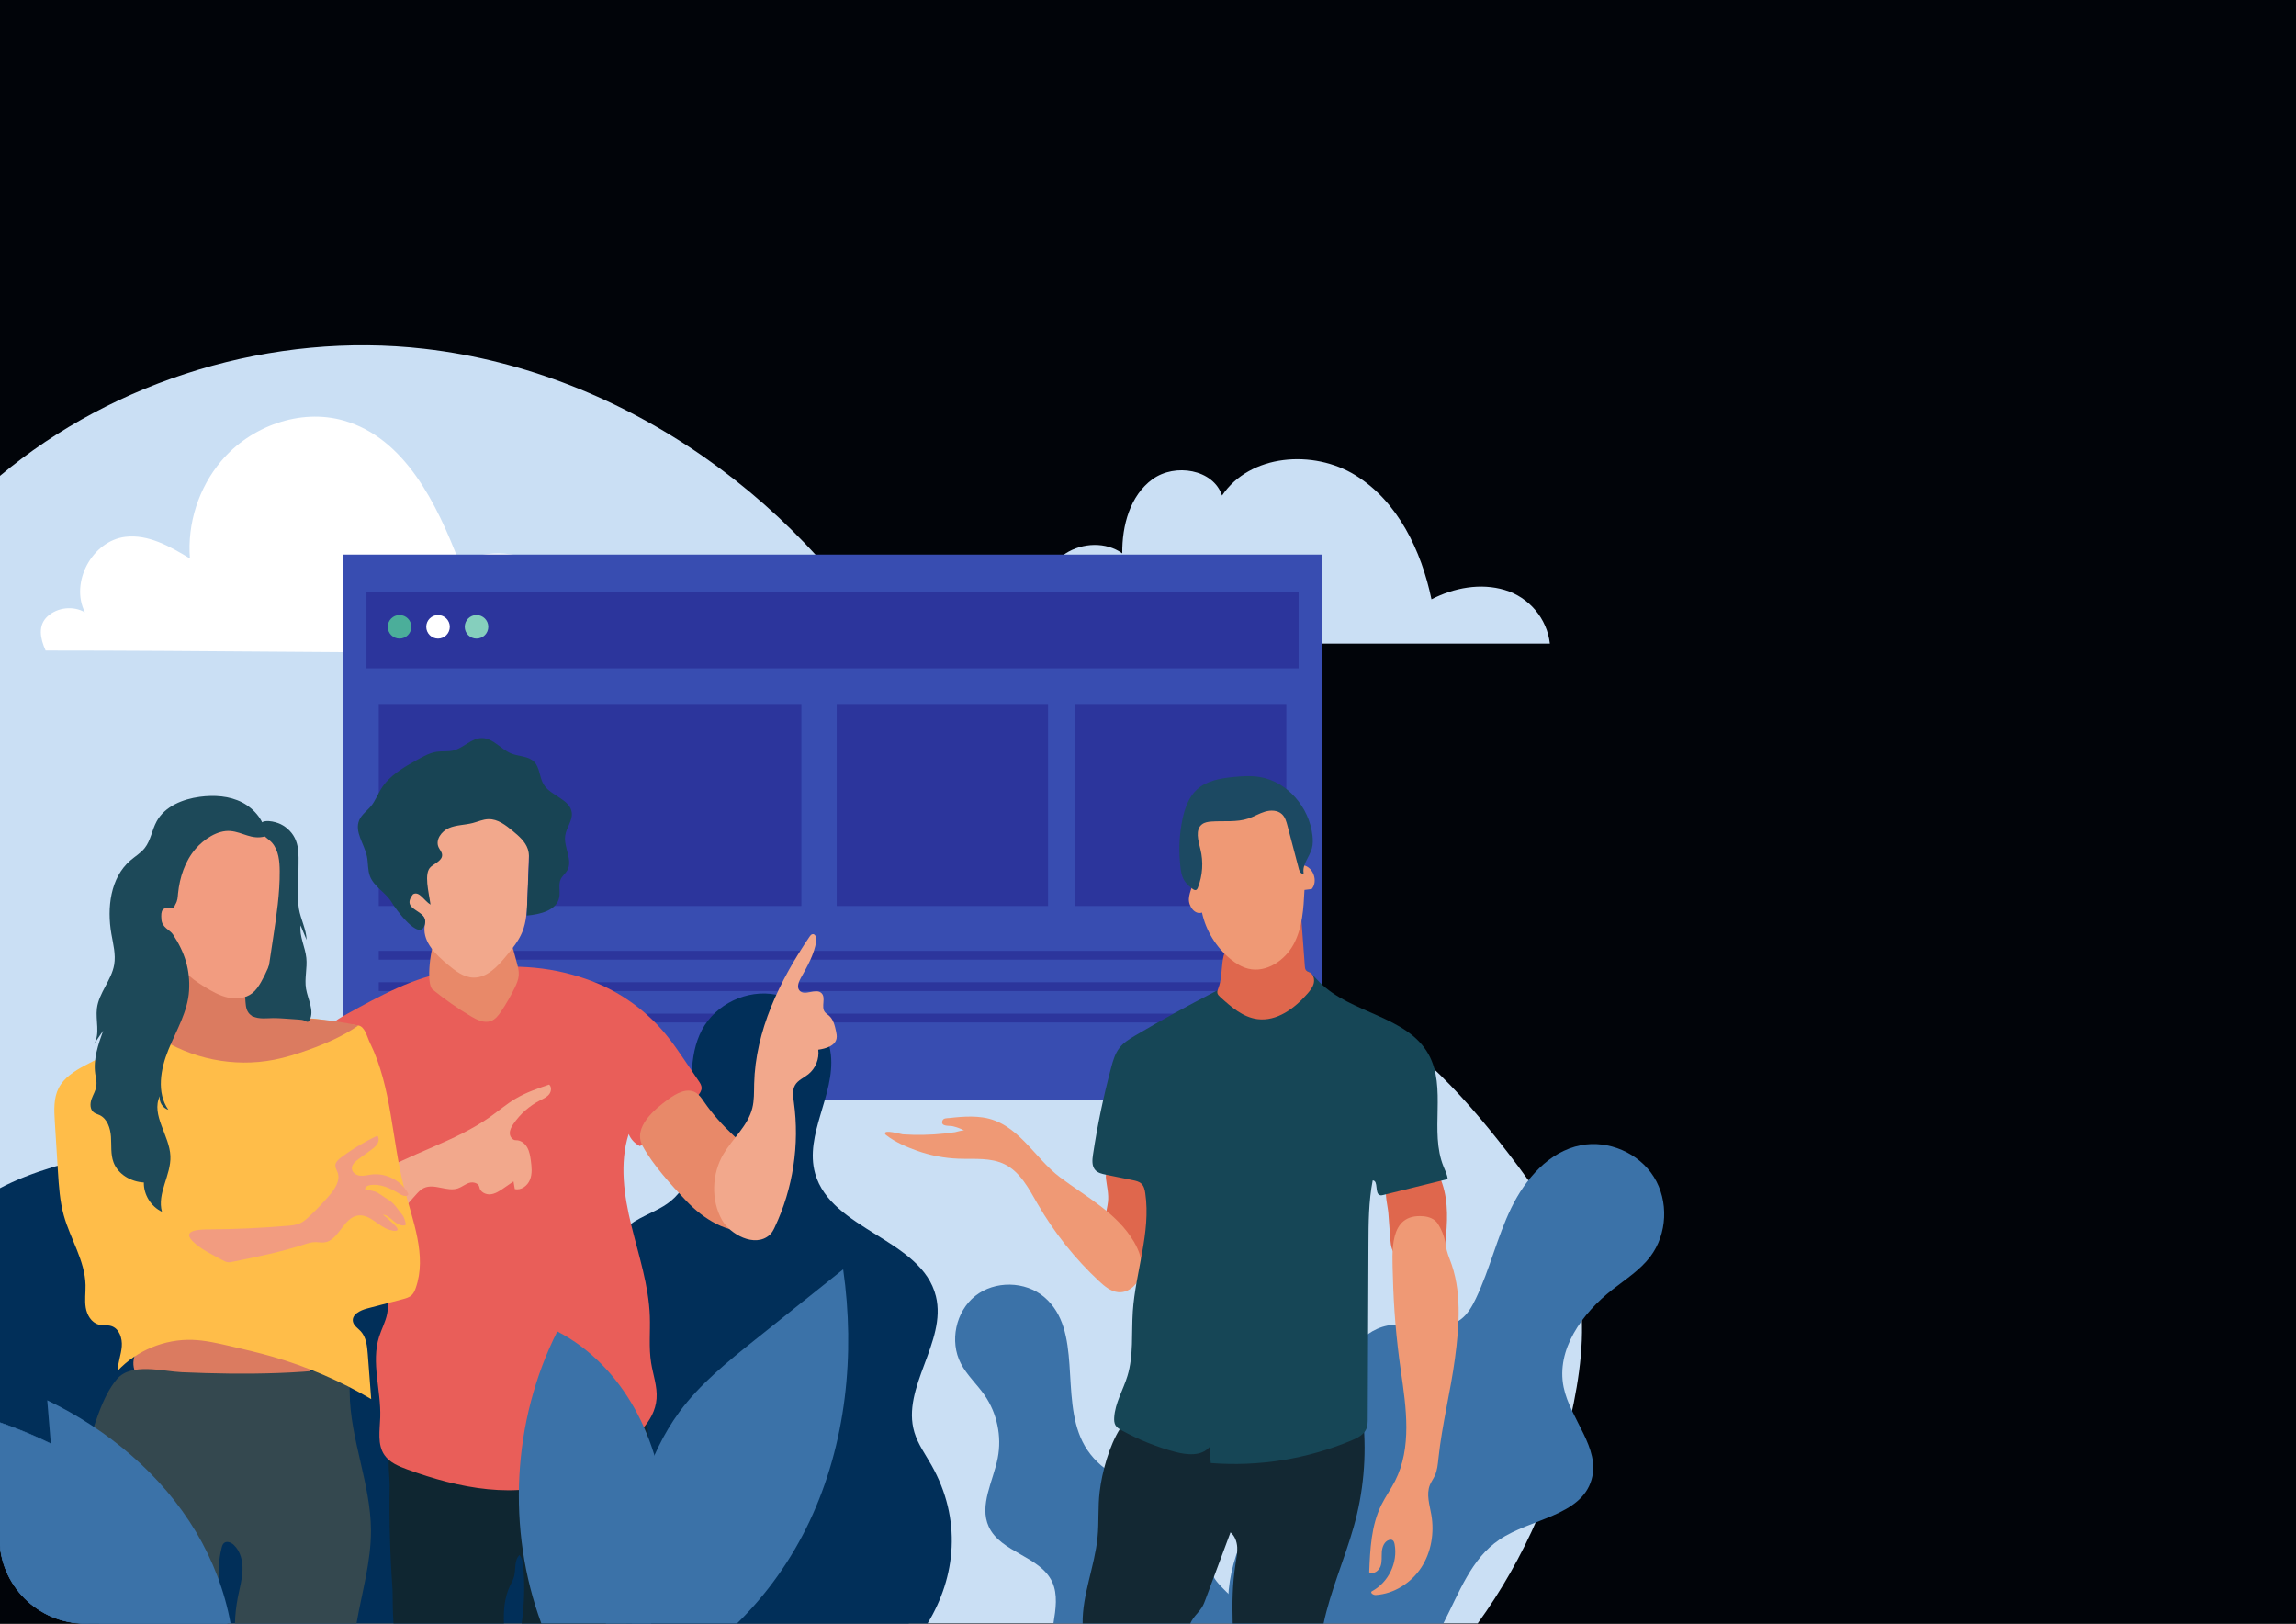 <svg xmlns="http://www.w3.org/2000/svg" xmlns:xlink="http://www.w3.org/1999/xlink" version="1.1" width="841.89" height="595.276" viewBox="0 0 841.89 595.276">
<rect x="0" y="0" width="841.89" height="595.276" fill="#333333" stroke="none"/>
<g id="layer_1" data-name="Layer 1">
<path transform="matrix(1,0,0,-1,0,595.276)" d="M1286.446-314.883H-256.8C-291.354-314.883-319.365-286.871-319.365-252.317V707.134C-319.365 741.688-291.354 769.699-256.8 769.699H1286.446C1321 769.699 1349.011 741.688 1349.011 707.134V-252.317C1349.011-286.871 1321-314.883 1286.446-314.883" fill="#010409"/>
<path transform="matrix(1,0,0,-1,0,595.276)" d="M552.881 172.696C535.366 195.351 515.182 217.337 488.763 228.384 458.771 240.925 423.255 238.269 395.417 255.055 363.617 274.229 350.711 312.786 332.707 345.263 296.592 410.409 229.6 458.91 155.6 467.411 100.244 473.772 42.286 456.26-.135 420.723V31.514C-.135 14.158 13.935 .088 31.291 .088H541.826C559.179 23.995 571.306 52.11 577.08 81.046 580.082 96.093 581.57 111.774 578.04 126.705 573.989 143.846 563.654 158.763 552.881 172.696" fill="#cadff4"/>
<path transform="matrix(1,0,0,-1,0,595.276)" d="M444.983 17.243C440.908 25.759 439.56 35.372 435.527 43.907 434.548 45.979 433.348 48.051 431.458 49.346 428.341 51.482 424.221 51.01 420.449 51.217 410.628 51.754 401.308 57.896 396.94 66.708 388.634 83.468 397.153 107.589 382.921 119.728 375.959 125.665 364.757 125.857 357.596 120.162 350.435 114.466 348.102 103.508 352.32 95.389 354.561 91.076 358.287 87.738 361.048 83.738 365.612 77.128 367.383 68.652 365.847 60.767 364.192 52.27 358.952 43.455 362.549 35.581 366.899 26.058 381.421 24.818 385.81 15.312 387.93 10.721 387.126 5.366 386.268 .088H461.008C456.488 6.193 446.906 13.225 444.983 17.243" fill="#3b72a8"/>
<path transform="matrix(1,0,0,-1,0,595.276)" d="M212.856 355.895C215.078 367.183 210.3 379.554 201.077 386.431 191.854 393.309 178.638 394.349 168.453 388.998 160.148 410.711 148.435 434.679 126.087 441.08 110.034 445.679 91.853 439.001 81.096 426.23 72.837 416.426 68.63 403.31 69.645 390.531 62.373 394.924 54.378 399.483 45.943 398.457 33.785 396.976 25.624 381.738 31.13 370.797 26.887 373.248 21.091 372.628 17.462 369.334 13.834 366.042 14.701 361.242 16.729 356.782 73.972 356.782 131.632 355.895 189.041 355.895 190.419 355.895 212.716 355.183 212.856 355.895" fill="#ffffff"/>
<path transform="matrix(1,0,0,-1,0,595.276)" d="M568.299 359.312C567.271 368.514 560.645 376.308 551.775 378.968 542.905 381.628 533.118 379.801 524.891 375.55 521.162 393.428 512.593 411.369 497.075 420.999 481.557 430.629 458.241 428.781 448.096 413.596 444.92 423.26 430.822 425.558 422.589 419.582 414.357 413.606 411.387 402.57 411.511 392.397 405.555 396.705 396.941 396.353 390.751 392.389 382.779 387.284 374.743 371.392 381.435 362.464 387.23 354.736 401.324 358.275 409.36 358.801 430.127 360.161 451.155 359.312 471.961 359.312 504.074 359.312 536.186 359.312 568.299 359.312" fill="#cadff4"/>
<path transform="matrix(1,0,0,-1,0,595.276)" d="M484.742 192.059H125.804V391.957H484.742Z" fill="#384db1"/>
<path transform="matrix(1,0,0,-1,0,595.276)" d="M476.164 350.257H134.381V378.403H476.164Z" fill="#2c359c"/>
<path transform="matrix(1,0,0,-1,0,595.276)" d="M150.819 365.474C150.819 363.091 148.886 361.158 146.503 361.158 144.119 361.158 142.187 363.091 142.187 365.474 142.187 367.858 144.119 369.79 146.503 369.79 148.886 369.79 150.819 367.858 150.819 365.474" fill="#4bae9a"/>
<path transform="matrix(1,0,0,-1,0,595.276)" d="M164.931 365.474C164.931 363.091 162.999 361.158 160.616 361.158 158.232 361.158 156.299 363.091 156.299 365.474 156.299 367.858 158.232 369.79 160.616 369.79 162.999 369.79 164.931 367.858 164.931 365.474" fill="#ffffff"/>
<path transform="matrix(1,0,0,-1,0,595.276)" d="M179.044 365.474C179.044 363.091 177.112 361.158 174.728 361.158 172.345 361.158 170.412 363.091 170.412 365.474 170.412 367.858 172.345 369.79 174.728 369.79 177.112 369.79 179.044 367.858 179.044 365.474" fill="#85cfbd"/>
<path transform="matrix(1,0,0,-1,0,595.276)" d="M293.852 263.121H138.884V337.187H293.852Z" fill="#2c359c"/>
<path transform="matrix(1,0,0,-1,0,595.276)" d="M384.286 263.121H306.801V337.187H384.286Z" fill="#2c359c"/>
<path transform="matrix(1,0,0,-1,0,595.276)" d="M471.662 263.121H394.178V337.187H471.662Z" fill="#2c359c"/>
<path transform="matrix(1,0,0,-1,0,595.276)" d="M471.662 243.45H138.884V246.676H471.662Z" fill="#2c359c"/>
<path transform="matrix(1,0,0,-1,0,595.276)" d="M471.662 231.942H138.884V235.168H471.662Z" fill="#2c359c"/>
<path transform="matrix(1,0,0,-1,0,595.276)" d="M471.662 220.433H138.884V223.659H471.662Z" fill="#2c359c"/>
<path transform="matrix(1,0,0,-1,0,595.276)" d="M31.291 .088H333.252C330.877 14.749 326.593 29.056 319.453 42.028 309.148 60.751 292.409 76.514 271.935 82.645 239.686 92.303 201.571 73.825 189.18 42.523 186.231 76.311 181.761 112.14 160.362 138.453 144.275 158.232 119.914 170.317 94.739 174.351 69.565 178.385 43.615 174.845 19.245 167.356 12.33 165.23 5.719 162.725-.135 159.601V31.514C-.135 14.158 13.935 .088 31.291 .088" fill="#012f59"/>
<path transform="matrix(1,0,0,-1,0,595.276)" d="M465.238 44.841C469.201 48.508 473.81 51.503 477.305 55.618 484.322 63.879 485.855 75.287 488.889 85.693 491.924 96.099 498.166 107.186 508.796 109.304 517.741 111.085 528.208 106.105 535.552 111.514 538.146 113.425 539.792 116.34 541.18 119.248 546.294 129.959 548.942 141.721 554.127 152.397 559.312 163.074 567.97 173.107 579.615 175.404 589.782 177.409 600.951 172.571 606.442 163.783 611.934 154.994 611.386 142.836 605.126 134.577 601.395 129.654 596.06 126.259 591.194 122.455 580.142 113.813 570.542 100.493 573.339 86.745 575.745 74.922 586.946 64.39 583.576 52.806 579.698 39.473 561.323 38.566 549.801 30.819 539.448 23.858 535.046 11.386 529.237 .088H450.902C448.203 16.014 454.94 35.314 465.238 44.841" fill="#3b72a8"/>
<path transform="matrix(1,0,0,-1,0,595.276)" d="M228.663 11.526C230.329 26.406 244.941 38.589 243.014 53.437 241.373 66.091 228.683 73.777 220.906 83.894 205.636 103.758 212.613 136.648 234.633 148.603 238.416 150.657 242.544 152.175 245.882 154.894 262.914 168.774 247.108 198.269 257.384 217.69 262.385 227.14 273.892 232.657 284.392 230.637 294.891 228.618 303.531 219.226 304.669 208.594 306.245 193.863 294.863 179.297 298.896 165.041 304.78 144.238 337.998 141.028 343.178 120.04 347.283 103.398 330.364 86.576 335.286 70.157 336.584 65.827 339.3 62.092 341.528 58.158 352.764 38.325 350.525 17.14 340.108 .088H229.732C228.621 3.652 228.209 7.471 228.663 11.526" fill="#012f59"/>
<path transform="matrix(1,0,0,-1,0,595.276)" d="M403.219 48.355C402.549 42.807 402.995 37.174 402.44 31.613 401.379 20.973 396.808 10.532 396.977 .088H436.457C436.757 .75 437.119 1.384 437.539 1.976 438.554 3.409 439.89 4.606 440.791 6.113 441.331 7.014 441.701 8.005 442.067 8.989 445.111 17.156 448.154 25.321 451.197 33.487 452.795 32.193 453.537 30.078 453.66 28.026 453.784 25.974 453.368 23.933 453.041 21.903 451.878 14.703 451.803 7.391 452 .088H485.334C487.895 12.121 492.957 23.526 496.347 35.427 499.942 48.045 501.147 61.339 499.881 74.398 499.812 75.106 499.706 75.878 499.19 76.368 498.733 76.804 498.063 76.91 497.437 76.996 475.351 80.018 452.748 83.184 430.484 80.087 423.68 79.141 414.782 77.924 410.768 71.617 406.714 65.247 404.105 55.706 403.219 48.355" fill="#132833"/>
<path transform="matrix(1,0,0,-1,0,595.276)" d="M406.265 154.596C405.841 150.945 404.264 147.025 406.009 143.789 408.19 139.743 414.521 139.035 416.036 134.695 416.364 133.752 416.421 132.71 416.898 131.833 417.373 130.954 418.531 130.3 419.373 130.838 419.748 131.077 419.966 131.493 420.158 131.893 423.745 139.387 423.666 148.057 423.258 156.354 423.111 159.341 422.783 162.652 420.562 164.655 418.062 166.91 410.528 168.552 407.428 167.094 405.7 166.281 405.334 164.824 405.544 163.049 405.884 160.167 406.607 157.547 406.265 154.596" fill="#df674d"/>
<path transform="matrix(1,0,0,-1,0,595.276)" d="M509.814 140.752C509.979 138.571 510.365 136.028 512.285 134.98 514.657 133.684 517.404 135.578 519.904 136.607 522.349 137.614 525.133 137.779 527.681 137.067 528.41 136.863 529.199 136.591 529.898 136.883 530.844 137.28 529.837 138.471 529.949 139.491 530.759 146.878 531.204 154.44 528.807 161.474 528.458 162.5 528.062 163.538 527.354 164.358 525.78 166.181 523.067 166.496 520.673 166.233 517.099 165.841 509.673 163.558 508.406 159.622 507.684 157.379 508.885 153.008 509.067 150.608 509.316 147.323 509.565 144.037 509.814 140.752" fill="#df674d"/>
<path transform="matrix(1,0,0,-1,0,595.276)" d="M360.307 185.612C357.625 185.992 354.906 185.974 352.208 185.786 350.853 185.691 349.501 185.549 348.15 185.393 347.197 185.283 345.845 185.482 345.518 184.269 344.942 182.137 348.17 182.662 349.322 182.388 350.814 182.034 352.263 181.5 353.626 180.798 353.084 181.077 350.839 180.305 350.183 180.205 348.936 180.016 347.685 179.854 346.43 179.719 343.825 179.438 341.208 179.273 338.589 179.224 336.065 179.178 333.541 179.239 331.021 179.409 330.323 179.456 324.12 181.307 324.516 179.671 324.58 179.406 324.806 179.216 325.021 179.049 328.208 176.585 332.411 174.77 336.189 173.421 341.102 171.669 346.282 170.659 351.496 170.474 357.236 170.269 363.305 170.975 368.446 168.412 374.167 165.56 377.288 159.408 380.484 153.873 386.54 143.381 394.169 133.8 403.035 125.546 405.04 123.681 407.303 121.794 410.029 121.541 414.01 121.171 417.601 124.677 418.413 128.591 419.224 132.506 417.83 136.573 415.8 140.017 409.568 150.59 398.263 156.477 388.746 163.616 379.092 170.858 373.218 183.783 360.307 185.612" fill="#ef9975"/>
<path transform="matrix(1,0,0,-1,0,595.276)" d="M416.309 215.658C414.177 214.392 412.004 213.067 410.481 211.11 408.875 209.048 408.129 206.463 407.451 203.939 404.627 193.421 402.398 182.743 400.777 171.974 400.484 170.023 400.292 167.783 401.615 166.319 402.574 165.259 404.075 164.917 405.475 164.63 408.775 163.954 412.075 163.279 415.374 162.603 416.5 162.373 417.687 162.111 418.524 161.324 419.469 160.436 419.765 159.071 419.952 157.788 422.057 143.354 416.341 128.996 415.374 114.441 414.849 106.528 415.711 98.393 413.401 90.807 411.842 85.683 408.858 80.905 408.55 75.558 408.493 74.569 408.545 73.523 409.064 72.68 409.565 71.867 410.428 71.358 411.263 70.896 417.445 67.477 424.045 64.817 430.87 62.995 435.208 61.836 440.591 61.322 443.471 64.768 443.633 62.81 443.795 60.853 443.957 58.895 461.51 57.502 479.388 60.376 495.62 67.2 497.779 68.108 500.093 69.264 501.007 71.42 501.495 72.575 501.508 73.868 501.514 75.122 501.603 96.492 501.692 117.862 501.781 139.232 501.814 147.027 501.851 154.878 503.341 162.53 505.563 162.413 503.91 157.623 506.071 157.09 506.45 156.996 506.848 157.09 507.228 157.184 515.098 159.122 522.968 161.061 530.838 163 530.702 164.598 529.936 166.06 529.33 167.545 524.039 180.514 530.63 196.525 523.807 208.758 515.914 222.911 495.221 223.638 483.855 235.189 482.437 236.63 481.142 238.26 479.368 239.231 476.317 240.901 472.57 240.275 469.17 239.539 460.702 237.706 453.048 235.654 445.381 231.677 435.552 226.579 425.829 221.314 416.309 215.658" fill="#164656"/>
<path transform="matrix(1,0,0,-1,0,595.276)" d="M446.725 232.959C446.504 232.393 446.261 231.79 446.39 231.198 446.519 230.604 446.992 230.155 447.441 229.747 451.413 226.129 455.741 222.34 461.069 221.647 468.17 220.724 474.727 225.599 479.425 231.003 480.402 232.127 481.366 233.338 481.718 234.785 482.071 236.231 481.64 237.973 480.35 238.717 479.849 239.005 479.236 239.143 478.869 239.59 478.54 239.988 478.488 240.54 478.45 241.056 477.962 247.613 477.475 254.17 476.988 260.727 474.571 260.81 472.599 258.956 470.594 257.601 465.145 253.92 458.262 253.56 452.601 250.34 446.542 246.892 449.073 238.955 446.725 232.959" fill="#df674d"/>
<path transform="matrix(1,0,0,-1,0,595.276)" d="M436.086 285.965C436.742 281.865 438.76 277.863 438.123 273.76 437.699 271.029 436.117 268.543 435.938 265.785 435.76 263.027 438.141 259.77 440.739 260.715 442.183 254.062 445.944 247.936 451.223 243.637 453.143 242.073 455.301 240.726 457.706 240.136 464.317 238.515 471.176 243.15 474.378 249.156 477.58 255.162 477.983 262.214 478.319 269.012 479.202 269.124 480.086 269.236 480.97 269.348 483.373 272.161 481.59 277.32 477.962 278.05 477.822 282.467 477.567 286.959 476.053 291.112 474.539 295.264 471.577 299.092 467.437 300.644 464.66 301.685 461.596 301.632 458.645 301.327 450.204 300.452 434.211 297.688 436.086 285.965" fill="#ef9975"/>
<path transform="matrix(1,0,0,-1,0,595.276)" d="M437.246 269.421C437.639 269.131 438.132 268.826 438.585 269.012 438.931 269.154 439.107 269.531 439.243 269.879 440.991 274.339 441.313 279.346 440.148 283.992 439.36 287.138 438.182 291.139 440.771 293.091 441.736 293.818 442.996 294 444.201 294.088 448.746 294.417 453.455 293.74 457.771 295.206 459.844 295.911 461.739 297.088 463.838 297.713 465.937 298.338 468.443 298.297 470.047 296.806 471.223 295.712 471.683 294.072 472.092 292.519 473.5 287.174 474.908 281.829 476.316 276.484 476.538 275.641 477.337 274.574 478.021 275.114 477.398 278.302 480.156 281.082 481.032 284.209 481.463 285.748 481.428 287.382 481.249 288.971 480.096 299.202 472.172 308.672 462.022 310.395 458.758 310.949 455.415 310.739 452.121 310.404 447.419 309.927 442.444 309.061 438.943 305.886 435.873 303.101 434.426 298.955 433.575 294.898 432.535 289.937 432.216 284.824 432.619 279.771 433.017 274.786 433.284 272.343 437.246 269.421" fill="#1c4962"/>
<path transform="matrix(1,0,0,-1,0,595.276)" d="M513.66 92.723C515.635 79.146 517.761 64.539 511.53 52.316 510.007 49.328 508.025 46.59 506.535 43.585 502.781 36.011 502.385 27.274 502.059 18.827 503.633 17.976 505.614 19.382 506.215 21.068 506.817 22.754 506.548 24.61 506.686 26.394 506.824 28.179 507.615 30.172 509.325 30.7 509.738 30.827 510.21 30.851 510.582 30.631 511.073 30.34 511.253 29.726 511.36 29.165 512.654 22.429 509.082 15.049 502.996 11.885 502.289 11.328 503.563 10.456 504.46 10.515 511.175 10.954 517.449 14.947 521.135 20.578 524.821 26.209 525.993 33.314 524.838 39.944 524.203 43.59 522.919 47.436 524.313 50.865 524.794 52.048 525.568 53.089 526.107 54.248 527.035 56.244 527.222 58.491 527.453 60.681 528.751 72.962 531.863 84.984 533.492 97.225 535.121 109.467 536.111 122.281 531.527 133.748 530.695 135.829 530.185 137.883 529.851 140.1 529.513 142.344 528.422 144.816 527.178 146.715 526.059 148.425 523.928 149.208 521.891 149.379 509.049 150.452 510.531 136.148 510.733 127.556 511.009 115.877 511.978 104.283 513.66 92.723" fill="#ef9975"/>
<path transform="matrix(1,0,0,-1,0,595.276)" d="M184.781 .088C184.588 4.835 184.961 9.582 186.966 13.813 187.493 14.927 188.137 15.997 188.47 17.183 189.226 19.878 188.444 23.231 190.469 25.163 191.544 24.014 191.766 22.328 191.894 20.759 192.459 13.875 192.255 6.928 191.288 .088H231.661C232.185 5.051 232.549 10.038 233.282 14.971 236.17 34.436 239.066 54.12 237.322 73.72 237.262 74.386 237.184 75.089 236.788 75.628 235.818 76.946 233.785 76.475 232.227 75.978 225.921 73.969 219.203 73.801 212.592 73.499 200.35 72.939 188.137 71.861 175.955 70.54 170.003 69.895 164.058 69.19 158.115 68.46 154.437 68.008 146.057 68.66 143.748 65.258 141.601 62.097 142.941 54.127 142.879 50.451 142.774 44.184 142.808 37.913 142.98 31.646 143.152 25.38 143.463 19.117 143.912 12.864 144.03 11.229 143.901 4.791 144.303 .088Z" fill="#0f2631"/>
<path transform="matrix(1,0,0,-1,0,595.276)" d="M127.359 223.609C125.153 222.401 122.936 221.142 121.143 219.377 118.785 217.058 117.305 214.013 115.87 211.033 111.127 201.183 106.383 191.333 101.639 181.483 100.984 180.122 100.321 178.536 100.939 177.158 101.531 175.84 103.051 175.262 104.424 174.813 110.022 172.978 115.62 171.143 121.218 169.309 122.929 168.748 124.735 168.18 126.501 168.534 128.267 168.89 129.913 170.525 129.603 172.299 131.968 162.816 128.384 152.556 131.018 143.144 133.896 132.862 143.955 124.156 141.962 113.666 141.405 110.73 139.912 108.062 139.011 105.213 136.015 95.748 139.764 85.546 139.424 75.623 139.263 70.896 138.285 65.688 140.984 61.803 142.883 59.069 146.171 57.715 149.297 56.571 168.214 49.645 189.567 45.327 208.22 52.937 214.259 55.401 219.747 59.021 225.131 62.703 232.325 67.622 240.088 73.829 240.748 82.519 241.084 86.942 239.457 91.251 238.755 95.631 237.85 101.265 238.48 107.022 238.277 112.725 237.874 124.053 234.209 134.967 231.509 145.976 228.808 156.985 227.085 168.727 230.515 179.531 231.292 177.618 232.787 176.006 234.637 175.089 242.73 179.941 249.962 186.227 255.894 193.566 256.585 194.422 257.294 195.39 257.264 196.489 257.24 197.403 256.707 198.216 256.194 198.973 254.551 201.391 252.909 203.81 251.266 206.229 248.988 209.583 246.707 212.942 244.129 216.07 237.448 224.177 228.787 230.641 219.114 234.74 216.2 235.975 213.197 236.998 210.151 237.86 194.991 242.149 180.629 241.237 165.273 239.081 151.834 237.193 139.179 230.081 127.359 223.609" fill="#e95e59"/>
<path transform="matrix(1,0,0,-1,0,595.276)" d="M158.627 232.512C163.073 228.883 167.788 225.587 172.722 222.658 174.955 221.333 177.615 220.046 180.045 220.96 181.687 221.578 182.815 223.074 183.792 224.531 185.635 227.278 187.284 230.153 188.725 233.13 189.433 234.594 190.101 236.12 190.215 237.743 190.325 239.309 189.91 240.859 189.499 242.374 188.505 246.039 187.51 249.705 186.516 253.371 186.395 253.815 186.254 254.292 185.89 254.576 185.545 254.844 185.077 254.877 184.641 254.9 178.405 255.216 164.331 258.502 160.082 252.17 157.886 248.9 156.075 234.594 158.627 232.512" fill="#e88969"/>
<path transform="matrix(1,0,0,-1,0,595.276)" d="M153.361 273.404C153.341 272.158 153.357 270.81 152.619 269.807 152.176 269.204 151.512 268.806 150.979 268.281 148.882 266.219 149.555 262.127 152.201 260.844 153.236 260.343 154.515 260.188 155.239 259.294 156.121 258.206 155.742 256.624 155.644 255.226 155.254 249.699 159.874 245.243 164.127 241.69 166.879 239.392 169.928 236.993 173.512 236.873 178.478 236.707 182.381 240.881 185.554 244.707 187.828 247.449 190.136 250.248 191.489 253.543 193.07 257.393 193.24 261.655 193.388 265.813 193.635 272.703 193.881 279.591 194.127 286.479 194.235 289.484 194.266 292.749 192.47 295.159 191.326 296.694 189.581 297.664 187.816 298.405 179.761 301.787 167.933 301.313 160.956 295.484 155.497 290.924 153.468 280.036 153.361 273.404" fill="#f2a88c"/>
<path transform="matrix(1,0,0,-1,0,595.276)" d="M143.714 264.313C141.623 267.994 137.184 270.065 135.665 274.015 134.775 276.332 135.051 278.926 134.535 281.354 133.576 285.877 129.897 290.333 131.71 294.587 132.602 296.679 134.628 298.025 136.068 299.786 137.618 301.681 138.472 304.039 139.768 306.115 142.821 311.005 148.076 314.002 153.116 316.8 155.379 318.057 157.708 319.336 160.273 319.687 162.253 319.957 164.299 319.661 166.24 320.136 169.989 321.054 172.884 324.721 176.743 324.698 180.857 324.673 183.677 320.529 187.502 319.012 190.276 317.912 193.709 318.135 195.826 316.034 197.99 313.885 197.756 310.286 199.348 307.684 201.966 303.405 209.11 302.293 209.661 297.307 209.982 294.398 207.673 291.848 207.248 288.952 206.614 284.62 210.199 279.89 207.972 276.12 207.311 275.001 206.21 274.177 205.638 273.01 204.635 270.962 205.513 268.486 205.06 266.251 204.086 261.446 198.01 260.031 193.125 259.615 193.404 265.857 193.682 272.099 193.961 278.341 194.047 280.261 194.125 282.235 193.51 284.056 192.595 286.761 190.301 288.728 188.106 290.555 185.47 292.749 182.502 295.065 179.073 294.966 177.102 294.909 175.258 294.044 173.349 293.548 170.463 292.798 167.358 292.878 164.615 291.708 161.872 290.539 159.566 287.363 160.816 284.655 161.227 283.763 161.988 283.001 162.096 282.025 162.331 279.906 159.668 278.887 158.028 277.526 155.25 275.221 157.271 268.077 157.857 263.627 155.455 265.084 153.806 268.692 151.457 267.447 146.49 261.104 157.462 262.036 155.737 256.212 153.824 249.754 144.752 262.486 143.714 264.313" fill="#184454"/>
<path transform="matrix(1,0,0,-1,0,595.276)" d="M85.611 139.502C91.619 140.17 97.267 145.65 103.308 145.858 109.35 146.065 115.763 147.615 119.804 152.111 122.261 154.845 123.587 158.383 124.861 161.832 126.007 164.937 127.171 168.147 127.017 171.454 126.884 174.346 113.454 176.833 111.258 177.073 106.301 177.614 103.265 177.098 99.588 173.751 91.683 166.555 84.804 152.705 85.611 139.502" fill="#cd38ef"/>
<path transform="matrix(1,0,0,-1,0,595.276)" d="M114.361 156.627C117.942 156.931 121.593 156.882 125.05 157.864 129.339 159.082 133.015 161.793 136.811 164.131 150.526 172.577 166.737 176.578 179.86 185.918 182.947 188.115 185.843 190.595 189.105 192.522 192.925 194.777 197.158 196.223 201.358 197.653 202.367 196.787 202.166 195.085 201.327 194.053 200.489 193.021 199.216 192.47 198.033 191.863 194.126 189.858 190.732 186.861 188.261 183.231 187.554 182.193 186.901 181.029 186.932 179.773 186.962 178.518 187.937 177.21 189.192 177.253 190.888 177.311 192.435 176.128 193.284 174.659 194.135 173.191 194.416 171.47 194.646 169.789 194.97 167.436 195.21 164.959 194.323 162.756 193.438 160.552 191.06 158.767 188.759 159.354 188.602 160.285 188.446 161.217 188.288 162.149 187.063 161.308 185.838 160.468 184.613 159.629 183.152 158.627 181.608 157.594 179.845 157.42 178.082 157.246 176.065 158.267 175.781 160.016 175.533 161.534 173.515 162.078 172.046 161.621 170.577 161.163 169.364 160.091 167.907 159.598 163.909 158.243 159.268 161.527 155.443 159.738 154.149 159.134 153.173 158.027 152.23 156.954 145.292 149.05 138.114 141.358 130.709 133.891 125.71 128.849 120.063 123.64 113.012 122.823 109.317 122.394 105.284 123.173 102.081 121.283 99.723 119.893 97.713 117.081 95.025 117.602 93.463 117.905 92.375 119.286 91.435 120.57 87.25 126.28 83.482 137.906 87.009 144.975 91.026 153.024 106.444 155.954 114.361 156.627" fill="#f2a88c"/>
<path transform="matrix(1,0,0,-1,0,595.276)" d="M251.602 155.05C257.977 148.311 266.782 142.841 276 143.887 276.337 151.79 276.014 159.721 275.036 167.57 274.763 169.76 274.423 171.996 273.38 173.941 272.297 175.96 270.539 177.515 268.869 179.084 264.948 182.767 261.311 186.775 258.261 191.206 257.327 192.562 256.392 194.011 254.949 194.803 251.803 196.527 247.994 194.417 245.091 192.309 240.109 188.694 231.905 181.986 235.63 175.129 239.396 168.198 246.181 160.778 251.602 155.05" fill="#e88969"/>
<path transform="matrix(1,0,0,-1,0,595.276)" d="M265.298 172.22C268.691 177.92 274.195 182.526 275.839 188.953 276.584 191.864 276.459 194.915 276.531 197.919 276.996 217.401 285.891 235.756 296.847 251.873 297.11 252.26 297.416 252.675 297.873 252.78 299.009 253.04 299.479 251.354 299.302 250.202 298.557 245.356 296.027 241 293.639 236.717 292.835 235.274 292.08 233.346 293.178 232.11 295.057 229.994 299.178 233.144 301.216 231.182 302.945 229.518 301.002 226.247 302.412 224.305 302.814 223.75 303.434 223.402 303.953 222.954 305.564 221.563 306.097 219.329 306.541 217.248 306.73 216.366 306.919 215.456 306.752 214.569 306.23 211.803 302.825 210.84 300.038 210.436 300.477 207.069 299.031 203.518 296.366 201.415 294.724 200.119 292.609 199.28 291.549 197.477 290.456 195.619 290.803 193.292 291.099 191.158 293.253 175.651 290.786 159.533 284.095 145.38 283.607 144.348 283.078 143.299 282.225 142.541 276.736 137.655 267.629 142.881 264.767 147.956 260.617 155.314 261.008 165.013 265.298 172.22" fill="#f2a88c"/>
<path transform="matrix(1,0,0,-1,0,595.276)" d="M98.522 241.745C96.797 239.463 94.127 238.1 92.125 236.058 89.359 233.236 88.011 229.042 88.784 225.167 88.937 224.4 89.174 223.636 89.612 222.988 90.973 220.981 93.758 220.659 96.182 220.612 100.937 220.519 105.699 220.744 110.424 221.283 110.858 221.333 111.345 221.417 111.59 221.778 111.762 222.03 111.767 222.358 111.754 222.663 111.621 225.589 110.307 228.314 109.018 230.944 107.844 233.337 106.658 235.752 104.989 237.83 103.89 239.197 102.602 240.393 101.411 241.677 99.997 243.201 99.782 243.415 98.522 241.745" fill="#1d4959"/>
<path transform="matrix(1,0,0,-1,0,595.276)" d="M79.528 75.303C91.197 73.916 103.315 78.184 112.726 88.507 113.223 89.052 113.74 89.669 113.921 90.545 114.105 91.437 113.9 92.397 113.647 93.25 111.329 101.036 105.34 104.71 99.781 106.831 88.125 111.278 75.853 112.143 63.965 109.356 58.162 107.996 43.132 99.96 51.274 89.274 58.023 80.417 70.859 76.334 79.528 75.303" fill="#db7b60"/>
<path transform="matrix(1,0,0,-1,0,595.276)" d="M102.155 91.911C108.174 92.135 114.188 92.525 120.172 93.207 122.077 93.424 124.163 93.631 125.764 92.576 128.136 91.012 128.203 87.638 128.221 84.797 128.332 67.695 135.949 51.3 136.018 34.197 136.065 22.67 132.683 11.465 130.722 .088H86.155C86.221 3.258 86.596 6.428 87.19 9.534 87.826 12.856 88.795 16.139 88.925 19.518 89.056 22.898 88.216 26.507 85.767 28.84 84.79 29.77 83.188 30.444 82.152 29.58 81.646 29.159 81.438 28.486 81.274 27.848 80.058 23.098 79.971 18.126 80.286 13.232 80.568 8.841 81.014 4.423 81.828 .088H32.51C31.138 11.062 27.598 21.785 26.98 32.858 26.394 43.341 28.49 53.743 31.738 63.666 34.368 71.698 37.296 83.214 42.939 89.745 48.171 95.801 59.739 92.502 66.644 92.198 78.472 91.676 90.32 91.47 102.155 91.911" fill="#34484f"/>
<path transform="matrix(1,0,0,-1,0,595.276)" d="M31.029 204.603C27.281 202.585 23.46 200.176 21.517 196.389 19.623 192.696 19.832 188.322 20.088 184.179 20.468 178.053 20.851 171.928 21.239 165.803 21.582 160.377 21.937 154.906 23.395 149.668 25.797 141.037 31.166 133.098 31.37 124.14 31.432 121.384 30.996 118.603 31.444 115.882 31.892 113.162 33.521 110.372 36.186 109.667 37.715 109.263 39.38 109.594 40.883 109.101 43.744 108.163 44.896 104.634 44.657 101.632 44.417 98.63 43.224 95.749 43.149 92.739 50.156 100.194 60.461 104.427 70.685 104.051 75.246 103.884 79.725 102.852 84.172 101.825 89.419 100.612 94.668 99.399 99.845 97.917 112.527 94.286 124.745 89.037 136.109 82.34 135.69 87.826 135.271 93.313 134.852 98.799 134.623 101.792 134.291 105.031 132.253 107.234 131.21 108.362 129.709 109.255 129.41 110.761 128.905 113.309 132.046 114.891 134.559 115.547 138.916 116.686 143.273 117.824 147.63 118.962 148.826 119.275 150.077 119.617 150.969 120.472 151.676 121.15 152.079 122.079 152.408 123 156.655 134.89 151.28 147.752 148.144 159.982 143.621 177.612 143.663 196.613 135.649 212.955 134.573 215.151 133.821 218.923 131.408 219.32 127.037 220.039 126.962 219.519 120.132 221.026 108.079 223.687 95.452 220.466 83.112 220.186 74.526 219.991 66.766 217.276 58.517 215.223 48.961 212.845 39.701 209.271 31.029 204.603" fill="#ffbd49"/>
<path transform="matrix(1,0,0,-1,0,595.276)" d="M57.6 215.335C70.038 207.055 85.78 203.899 100.449 206.743 104.668 207.561 108.784 208.85 112.832 210.293 119.336 212.612 125.747 215.367 131.408 219.32 120.665 221.659 109.608 222.553 98.629 221.971 95.941 221.828 92.775 221.803 91.152 223.95 90.032 225.431 90.075 227.447 89.931 229.299 89.429 235.775 77.298 255.519 69.793 246.398 66.621 242.543 68.692 234.933 67.544 230.306 66.073 224.38 62.615 218.883 57.6 215.335" fill="#db7b60"/>
<path transform="matrix(1,0,0,-1,0,595.276)" d="M58.18 262.638C56.51 260.029 57.312 256.149 59.881 254.416 61.111 253.587 62.694 253.169 63.535 251.946 64.501 250.545 64.117 248.67 64.151 246.967 64.275 240.94 69.853 236.632 75.002 233.495 77.685 231.861 80.46 230.262 83.525 229.571 86.591 228.881 90.035 229.216 92.504 231.16 93.88 232.244 94.863 233.742 95.733 235.263 103.16 248.249 103.707 263.91 104.066 278.866 104.112 280.774 104.148 282.744 103.442 284.518 102.034 288.063 98.106 289.87 94.414 290.827 88.65 292.323 82.425 292.565 76.814 290.57 71.202 288.574 66.306 284.128 64.636 278.411 63.095 273.138 64.554 267.482 63.076 262.267 61.656 262.667 59.681 263.087 58.18 262.638" fill="#f29c80"/>
<path transform="matrix(1,0,0,-1,0,595.276)" d="M71.709 284.077C67.834 279.571 65.891 273.652 65.286 267.739 65.142 266.332 65.206 265.233 64.279 263.646 63.844 262.899 63.929 262.129 63.076 262.267 59.439 262.854 58.919 261.587 59.2 258.135 59.439 255.18 62.283 254.399 63.383 252.749 67.813 246.102 69.779 239.61 69.33 232.107 68.871 224.44 64.697 217.582 61.778 210.477 58.859 203.373 57.323 194.702 61.732 188.411 59.675 189.021 58.251 191.274 58.583 193.393 55.322 186.506 62.183 179.027 62.488 171.414 62.767 164.465 57.498 157.721 59.392 151.029 55.364 152.923 52.646 157.313 52.747 161.763 48.031 162.013 43.252 164.753 41.617 169.183 40.527 172.134 40.908 175.392 40.691 178.53 40.474 181.668 39.338 185.141 36.489 186.474 35.768 186.81 34.962 186.995 34.337 187.488 32.973 188.562 32.986 190.66 33.556 192.299 34.127 193.939 35.125 195.451 35.347 197.172 35.539 198.664 35.127 200.158 34.918 201.648 34.164 206.996 36.011 212.332 37.83 217.418 36.718 215.79 35.606 214.16 34.493 212.531 36.775 216.309 34.997 221.169 35.533 225.55 36.235 231.305 40.91 235.927 41.877 241.643 42.508 245.379 41.489 249.165 40.839 252.897 39.175 262.446 40.454 273.464 47.788 279.802 49.55 281.324 51.614 282.533 53.059 284.357 55.291 287.172 55.719 291.004 57.443 294.156 60.466 299.684 67.022 302.326 73.269 303.155 78.533 303.854 84.095 303.519 88.818 301.089 93.219 298.825 97.618 293.837 97.193 288.636 92.176 287.307 89.058 290.221 84.496 290.616 79.743 291.029 74.659 287.507 71.709 284.077" fill="#1d4959"/>
<path transform="matrix(1,0,0,-1,0,595.276)" d="M102.561 275.875C102.62 267.785 101.409 259.746 100.201 251.747 99.722 248.576 99.243 245.406 98.765 242.236 98.129 238.029 97.469 233.741 95.553 229.942 94.359 227.574 92.657 225.321 92.476 222.674 98.167 222.28 103.857 221.885 109.548 221.49 110.322 221.437 111.12 221.376 111.808 221.018 112.162 220.834 112.537 220.565 112.919 220.679 113.198 220.761 113.378 221.024 113.514 221.281 115.364 224.771 112.871 228.87 112.216 232.767 111.589 236.504 112.721 240.341 112.32 244.11 111.891 248.137 109.722 251.989 110.211 256.01 110.949 254.235 111.686 252.459 112.425 250.684 112.311 254.612 110.252 258.221 109.606 262.098 109.293 263.972 109.316 265.884 109.339 267.783 109.384 271.425 109.428 275.067 109.473 278.709 109.508 281.551 109.529 284.474 108.501 287.123 107.479 289.755 105.389 291.942 102.849 293.157 101.026 294.029 95.899 295.42 95.072 292.533 94.353 290.022 98.457 287.81 99.739 286.328 102.211 283.47 102.536 279.489 102.561 275.875" fill="#1d4959"/>
<path transform="matrix(1,0,0,-1,0,595.276)" d="M105.409 145.871C106.997 146.006 108.62 146.161 110.066 146.829 111.34 147.417 112.403 148.37 113.425 149.331 116.022 151.771 118.486 154.352 120.803 157.058 122.83 159.425 124.862 162.506 123.803 165.437 123.5 166.276 122.948 167.062 122.954 167.954 122.962 169.201 124.033 170.15 125.031 170.899 129.191 174.017 133.675 176.704 138.387 178.902 139.047 178.076 138.927 176.832 138.387 175.925 137.847 175.016 136.97 174.368 136.118 173.745 134.572 172.617 133.025 171.488 131.48 170.359 130.246 169.458 128.874 168.267 129.029 166.748 129.171 165.351 130.624 164.413 132.019 164.255 133.415 164.097 134.804 164.499 136.196 164.679 141.602 165.379 147.294 162.37 149.76 157.509 149.457 156.398 147.788 156.798 146.813 157.41 143.356 159.58 139.343 161.554 135.346 160.726 134.504 160.552 133.494 159.732 134.005 159.042 134.12 158.886 135.51 158.886 135.762 158.841 136.365 158.735 136.962 158.592 137.548 158.414 138.72 158.058 140.702 156.452 141.765 155.841 143.895 154.616 144.907 153.385 146.325 151.377 147.022 150.392 147.672 149.948 148.136 148.807 148.378 148.209 148.574 147.592 148.712 146.962 148.849 146.341 148.844 146.086 148.173 146.008 147.716 145.954 147.253 146.023 146.816 146.157 145.945 146.425 145.162 146.951 144.469 147.53 143.229 148.566 141.989 149.817 140.382 149.986 141.466 149.17 142.492 148.278 143.45 147.318 143.825 146.943 146.976 144.447 145.334 144.069 144.572 143.894 143.618 144.165 142.882 144.372 141.819 144.671 140.837 145.213 139.909 145.801 138.056 146.974 136.337 148.517 134.253 149.275 133.287 149.627 132.256 149.796 131.231 149.647 125.819 148.858 124.193 140.268 118.746 139.777 117.746 139.686 116.745 139.905 115.742 139.909 114.167 139.916 112.643 139.399 111.144 138.917 102.711 136.21 94.009 134.449 85.328 132.693 84.757 132.577 84.176 132.462 83.597 132.521 82.831 132.6 82.133 132.978 81.458 133.348 77.827 135.341 73.398 137.36 70.49 140.384 66.429 144.607 74.21 144.544 76.821 144.562 86.362 144.625 95.902 145.062 105.409 145.871" fill="#f29c80"/>
<path transform="matrix(1,0,0,-1,0,595.276)" d="M198.494 .088C185.795 34.551 187.775 74.323 204.344 107.158 228.655 94.614 242.52 66.791 243.809 39.465 244.439 26.109 242.428 12.875 238.756 .088Z" fill="#3b72a8"/>
<path transform="matrix(1,0,0,-1,0,595.276)" d="M228.035 21.943C232.509 41.432 237.254 61.527 249.108 77.631 256.683 87.922 266.783 96.033 276.763 104.015 287.562 112.651 298.365 121.283 309.171 129.911 313.631 98.696 310.281 65.989 296.818 37.476 290.273 23.615 281.25 10.817 270.245 .088H222.158C224.104 8.826 227.043 17.62 228.035 21.943" fill="#3b72a8"/>
<path transform="matrix(1,0,0,-1,0,595.276)" d="M-.135 73.757C17.349 67.733 33.786 58.876 47.954 47.024 63.07 34.377 75.45 18.211 83.293 .088H31.291C13.935 .088-.135 14.158-.135 31.514Z" fill="#3b72a8"/>
<path transform="matrix(1,0,0,-1,0,595.276)" stroke-width=".216" stroke-linecap="butt" stroke-miterlimit="22.926" stroke-linejoin="miter" fill="none" stroke="#3b72a8" d="M-.135 73.757C17.349 67.733 33.786 58.876 47.954 47.024 63.07 34.377 75.45 18.211 83.293 .088H31.291C13.935 .088-.135 14.158-.135 31.514Z"/>
<path transform="matrix(1,0,0,-1,0,595.276)" d="M36.427 .088C31.721 6.279 27.689 12.881 25.062 20.193 21.688 29.587 20.828 39.667 20 49.614 19.103 60.378 18.212 71.142 17.324 81.906 39.505 71.203 59.253 54.786 71.876 33.639 78.02 23.347 82.391 11.909 84.553 .088Z" fill="#3b72a8"/>
</g>
</svg>
